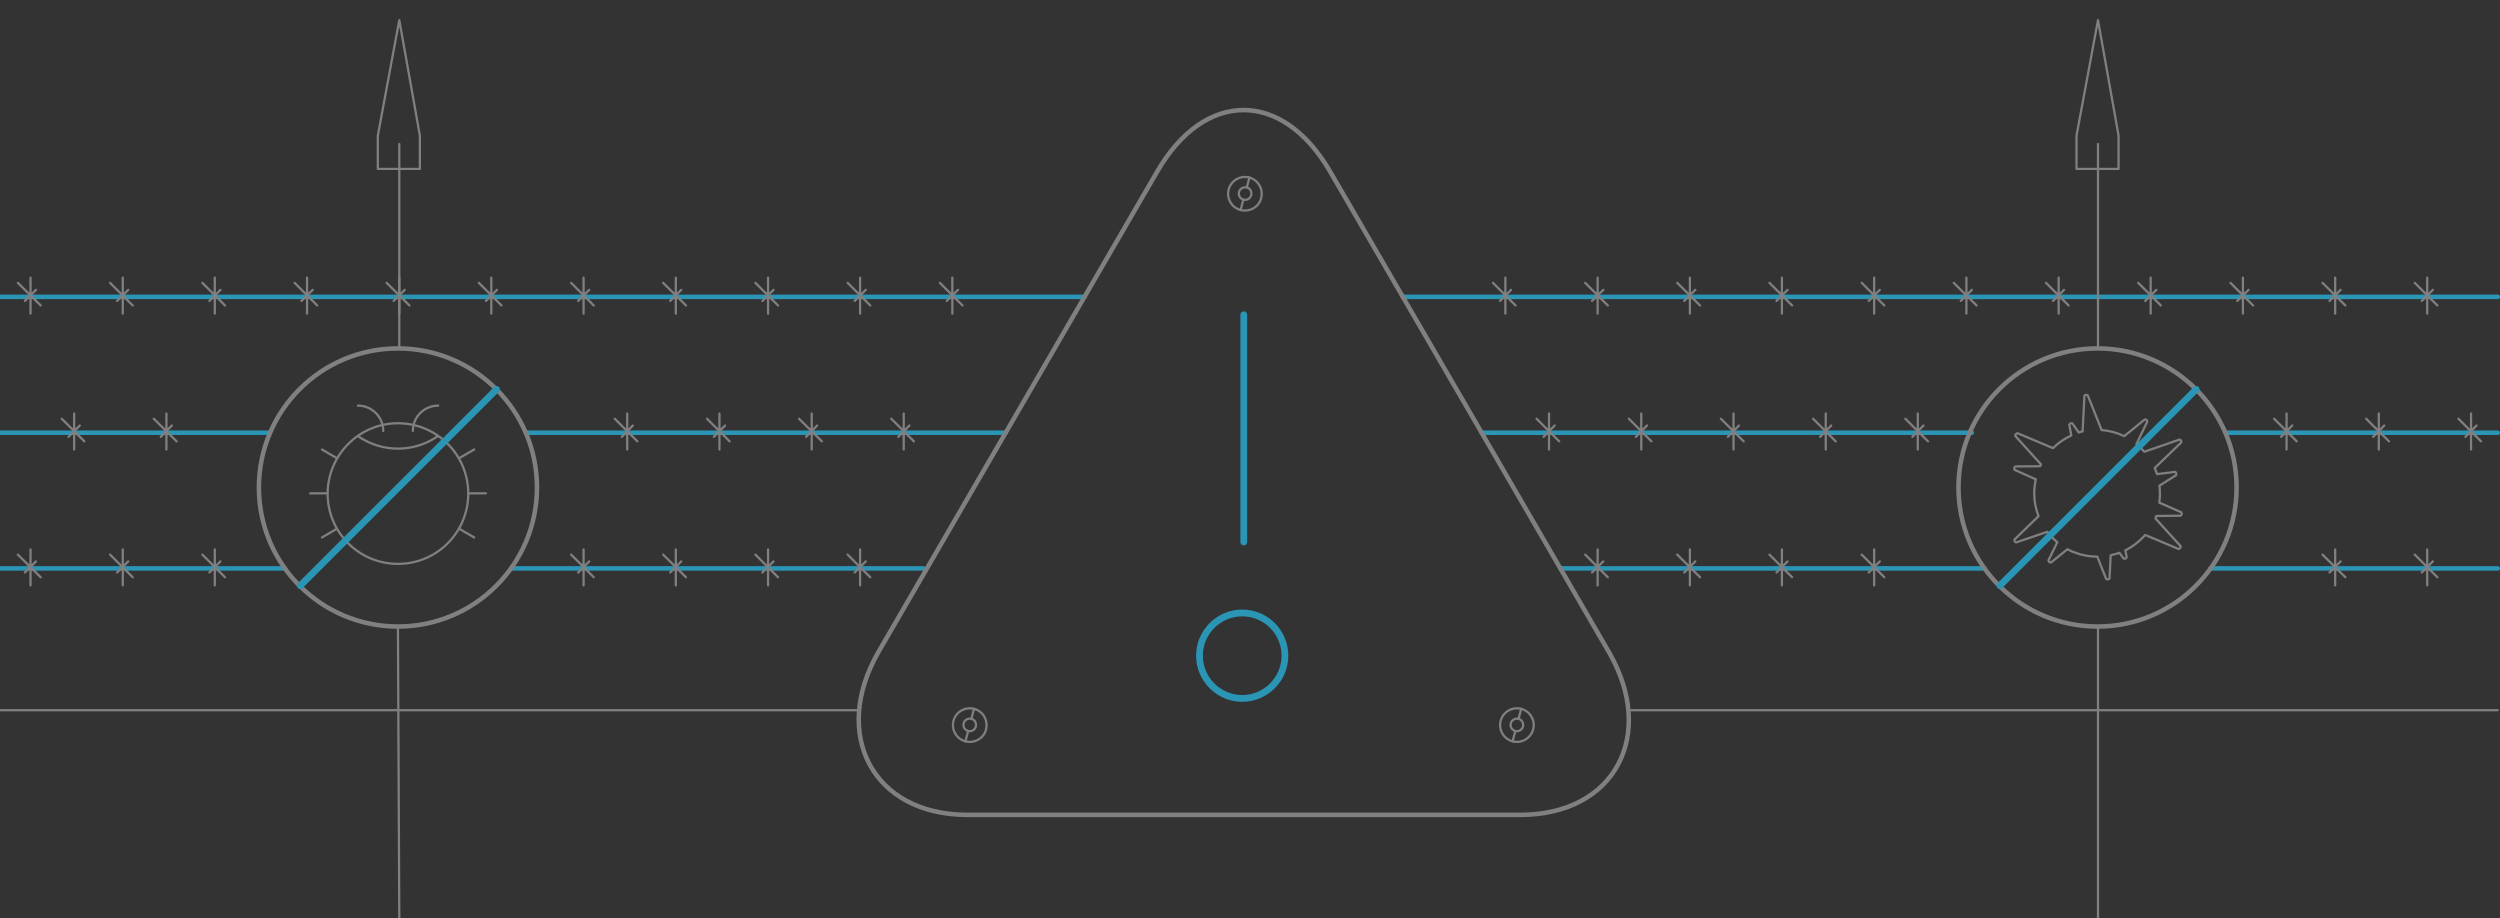<?xml version="1.0" encoding="utf-8"?>
<!-- Generator: Adobe Illustrator 24.3.0, SVG Export Plug-In . SVG Version: 6.00 Build 0)  -->
<svg version="1.1" id="Layer_1" xmlns="http://www.w3.org/2000/svg" xmlns:xlink="http://www.w3.org/1999/xlink" x="0px" y="0px"
	 viewBox="0 0 1105.7 406" style="enable-background:new 0 0 1105.7 406;" xml:space="preserve">
<rect x="0" y="0" width="1105.7" height="406" fill="#333333" stroke="none"/>
<style type="text/css">
	.quarantine0{fill:#FFFFFF;stroke:#808080;stroke-linecap:round;stroke-linejoin:round;stroke-miterlimit:10;}
	.quarantine1{fill:#FFFFFF;stroke:#2b95b6;stroke-width:2;stroke-linecap:round;stroke-linejoin:round;stroke-miterlimit:10;}
	.quarantine2{fill:none;stroke:#808080;stroke-linecap:round;stroke-linejoin:round;stroke-miterlimit:10;}
	.quarantine3{fill:none;stroke:#808080;stroke-width:2;stroke-linecap:round;stroke-linejoin:round;stroke-miterlimit:10;}
	.quarantine4{fill:#FFFFFF;stroke:#2b95b6;stroke-width:3;stroke-linecap:round;stroke-linejoin:round;stroke-miterlimit:10;}
	.quarantine5{fill:none;stroke:#2b95b6;stroke-width:3;stroke-linecap:round;stroke-linejoin:round;stroke-miterlimit:10;}
</style>
<path class="quarantine0" d="M720.2,314.1h384.5"/>
<path class="quarantine0" d="M-0.8,314.1h380.6"/>
<path id="svg-concept" class="quarantine1" d="M977.7,251.4h127"/>
<path id="svg-concept" class="quarantine1" d="M690.1,251.4h187.6"/>
<path id="svg-concept" class="quarantine1" d="M226,251.4h182.3"/>
<path id="svg-concept" class="quarantine1" d="M-0.8,251.4H126"/>
<path class="quarantine2" d="M18,255.3l-10.1-10 M13.5,258.9V243 M11,253.2l4.9-4.9 M58.7,255.3l-10-10 M54.3,258.9V243 M51.8,253.2l4.9-4.9
	 M99.5,255.3l-10-10 M95,258.9V243 M92.6,253.2l4.9-4.9 M262.6,255.3l-10-10 M258.1,258.9V243 M255.7,253.2l4.9-4.9 M303.4,255.3
	l-10.1-10 M298.9,258.9V243 M296.4,253.2l4.9-4.9 M344.1,255.3l-10-10 M339.7,258.9V243 M337.2,253.2l4.9-4.9"/>
<g>
	<path class="quarantine2" d="M384.9,255.3l-10-10 M380.4,258.9V243 M378,253.2l4.9-4.9"/>
</g>
<g>
	<path class="quarantine2" d="M711.1,255.3l-10-10 M706.6,258.9V243 M704.1,253.2l5-4.9"/>
</g>
<g>
	<path class="quarantine2" d="M751.9,255.3l-10.1-10 M747.4,258.9V243 M744.9,253.2l4.9-4.9"/>
</g>
<g>
	<path class="quarantine2" d="M792.6,255.3l-10-10 M788.1,258.9V243 M785.7,253.2l4.9-4.9"/>
</g>
<g>
	<path class="quarantine2" d="M833.4,255.3l-10-10 M828.9,258.9V243 M826.5,253.2l4.9-4.9"/>
</g>
<g>
	<path class="quarantine2" d="M1037.3,255.3l-10.1-10 M1032.8,258.9V243 M1030.3,253.2l4.9-4.9"/>
</g>
<g>
	<path class="quarantine2" d="M1078,255.3l-10-10 M1073.5,258.9V243 M1071.1,253.2l4.9-4.9"/>
</g>
<path id="svg-concept" class="quarantine1" d="M984.3,191.4h120.4"/>
<path id="svg-concept" class="quarantine1" d="M655.3,191.4h216.8"/>
<path id="svg-concept" class="quarantine1" d="M232.6,191.4h212.2"/>
<path id="svg-concept" class="quarantine1" d="M-0.8,191.4h120.2"/>
<path class="quarantine2" d="M37.3,195.2l-10-10 M32.8,198.8v-15.9 M30.3,193.2l5-5 M78.1,195.2l-10.1-10 M73.6,198.8v-15.9 M71.1,193.2
	l4.9-5 M281.9,195.2l-10-10 M277.4,198.8v-15.9 M275,193.2l4.9-5 M322.7,195.2l-10-10 M318.2,198.8v-15.9 M315.7,193.2l5-5
	 M363.5,195.2l-10.1-10 M359,198.8v-15.9 M356.5,193.2l4.9-5"/>
<g>
	<path class="quarantine2" d="M404.2,195.2l-10-10 M399.7,198.8v-15.9 M397.3,193.2l4.9-5"/>
</g>
<g>
	<path class="quarantine2" d="M689.6,195.2l-10-10 M685.1,198.8v-15.9 M682.7,193.2l4.9-5"/>
</g>
<g>
	<path class="quarantine2" d="M730.4,195.2l-10-10 M725.9,198.8v-15.9 M723.5,193.2l4.9-5"/>
</g>
<g>
	<path class="quarantine2" d="M771.2,195.2l-10.1-10 M766.7,198.8v-15.9 M764.2,193.2l4.9-5"/>
</g>
<g>
	<path class="quarantine2" d="M811.9,195.2l-10-10 M807.5,198.8v-15.9 M805,193.2l4.9-5"/>
</g>
<g>
	<path class="quarantine2" d="M852.7,195.2l-10-10 M848.2,198.8v-15.9 M845.8,193.2l4.9-5"/>
</g>
<g>
	<path class="quarantine2" d="M1015.8,195.2l-10-10 M1011.3,198.8v-15.9 M1008.9,193.2l4.9-5"/>
</g>
<g>
	<path class="quarantine2" d="M1056.6,195.2l-10.1-10 M1052.1,198.8v-15.9 M1049.6,193.2l4.9-5"/>
</g>
<g>
	<path class="quarantine2" d="M1097.3,195.2l-10-10 M1092.9,198.8v-15.9 M1090.4,193.2l4.9-5"/>
</g>
<path id="svg-concept" class="quarantine1" d="M620.4,131.3h484.3"/>
<path id="svg-concept" class="quarantine1" d="M-0.8,131.3h480.5"/>
<path class="quarantine2" d="M18,135.1l-10.1-10 M13.5,138.7v-15.9 M11,133.1l4.9-4.9 M58.7,135.1l-10-10 M54.3,138.7v-15.9 M51.8,133.1
	l4.9-4.9 M99.5,135.1l-10-10 M95,138.7v-15.9 M92.6,133.1l4.9-4.9 M140.3,135.1l-10-10 M135.8,138.7v-15.9 M133.3,133.1l5-4.9
	 M181.1,135.1l-10.1-10 M176.6,138.7v-15.9 M174.1,133.1l4.9-4.9 M221.8,135.1l-10-10 M217.3,138.7v-15.9 M214.9,133.1l4.9-4.9
	 M262.6,135.1l-10-10 M258.1,138.7v-15.9 M255.7,133.1l4.9-4.9 M303.4,135.1l-10.1-10 M298.9,138.7v-15.9 M296.4,133.1l4.9-4.9
	 M344.1,135.1l-10-10 M339.7,138.7v-15.9 M337.2,133.1l4.9-4.9"/>
<g>
	<path class="quarantine2" d="M384.9,135.1l-10-10 M380.4,138.7v-15.9 M378,133.1l4.9-4.9"/>
</g>
<g>
	<path class="quarantine2" d="M425.7,135.1l-10-10 M421.2,138.7v-15.9 M418.7,133.1l5-4.9"/>
</g>
<g>
	<path class="quarantine2" d="M670.3,135.1l-10-10 M665.8,138.7v-15.9 M663.4,133.1l4.9-4.9"/>
</g>
<g>
	<path class="quarantine2" d="M711.1,135.1l-10-10 M706.6,138.7v-15.9 M704.1,133.1l5-4.9"/>
</g>
<g>
	<path class="quarantine2" d="M751.9,135.1l-10.1-10 M747.4,138.7v-15.9 M744.9,133.1l4.9-4.9"/>
</g>
<g>
	<path class="quarantine2" d="M792.6,135.1l-10-10 M788.1,138.7v-15.9 M785.7,133.1l4.9-4.9"/>
</g>
<g>
	<path class="quarantine2" d="M833.4,135.1l-10-10 M828.9,138.7v-15.9 M826.5,133.1l4.9-4.9"/>
</g>
<g>
	<path class="quarantine2" d="M874.2,135.1l-10.1-10 M869.7,138.7v-15.9 M867.2,133.1l4.9-4.9"/>
</g>
<g>
	<path class="quarantine2" d="M914.9,135.1l-10-10 M910.5,138.7v-15.9 M908,133.1l4.9-4.9"/>
</g>
<g>
	<path class="quarantine2" d="M955.7,135.1l-10-10 M951.2,138.7v-15.9 M948.8,133.1l4.9-4.9"/>
</g>
<g>
	<path class="quarantine2" d="M996.5,135.1l-10-10 M992,138.7v-15.9 M989.5,133.1l5-4.9"/>
</g>
<g>
	<path class="quarantine2" d="M1037.3,135.1l-10.1-10 M1032.8,138.7v-15.9 M1030.3,133.1l4.9-4.9"/>
</g>
<g>
	<path class="quarantine2" d="M1078,135.1l-10-10 M1073.5,138.7v-15.9 M1071.1,133.1l4.9-4.9"/>
</g>
<g>
	<path class="quarantine2" d="M548.7,92.9c-4-1.1-6.3-5.1-5.3-9.1c1.1-4,5.1-6.3,9.1-5.3c4,1.1,6.3,5.1,5.3,9.1S552.7,93.9,548.7,92.9z"/>
	<path class="quarantine2" d="M550,88.3c-1.5-0.4-2.4-1.9-2-3.4s1.9-2.3,3.4-2s2.3,1.9,2,3.4C552.9,87.9,551.4,88.7,550,88.3z M548.7,92.9
		l1.2-4.6 M551.4,83l1.2-4.5"/>
</g>
<g>
	<path class="quarantine2" d="M669,327.9c-4-1.1-6.3-5.1-5.3-9.1c1.1-4,5.1-6.3,9.1-5.3c4,1.1,6.3,5.1,5.3,9.1
		C677,326.6,672.9,328.9,669,327.9z"/>
	<path class="quarantine2" d="M670.2,323.3c-1.5-0.4-2.4-1.9-2-3.4s1.9-2.3,3.4-2c1.5,0.4,2.3,1.9,2,3.4
		C673.2,322.8,671.6,323.7,670.2,323.3z M669,327.8l1.2-4.5 M671.6,318l1.2-4.5"/>
</g>
<g>
	<path class="quarantine2" d="M427,327.9c-4-1.1-6.3-5.1-5.3-9.1c1.1-4,5.1-6.3,9.1-5.3s6.3,5.1,5.3,9.1S431,328.9,427,327.9z"/>
	<path class="quarantine2" d="M428.2,323.3c-1.5-0.4-2.4-1.9-2-3.4s1.9-2.3,3.4-2s2.3,1.9,2,3.4C431.2,322.8,429.7,323.7,428.2,323.3z
		 M427,327.8l1.2-4.5 M429.6,318l1.2-4.5"/>
</g>
<path class="quarantine2" d="M185.7,74.7h-18.6V60l9.5-51.1l9.1,51.1V74.7z"/>
<path class="quarantine2" d="M176,277.1l0.6,128.9"/>
<path class="quarantine2" d="M176.6,63.7v90.4"/>
<path class="quarantine2" d="M937,74.7h-18.6V60l9.5-51.1L937,60V74.7z"/>
<path class="quarantine2" d="M927.9,277.1V406"/>
<path class="quarantine2" d="M927.9,63.7v90.4"/>
<circle class="quarantine3" cx="927.7" cy="215.6" r="61.5"/>
<path class="quarantine2" d="M955,222.3c0.2-1.3,0.3-2.7,0.3-4c0-1.2-0.1-2.3-0.2-3.5l7.3-4.6c0.3-0.5,0.1-1.2-0.4-1.5l-8,1
	c-0.3-0.9-0.6-1.8-1-2.7l11.7-11.3c0.2-0.6-0.1-1.2-0.7-1.3l-15.6,5.4c-1.1-1.2-2.2-2.4-3.5-3.4l4.8-9.9c0-0.6-0.5-1-1.1-1l-9.1,7.4
	c-3.1-1.5-6.4-2.4-10-2.7l-6.1-15.3c-0.5-0.4-1.1-0.3-1.5,0.1l-0.8,15.8c-0.6,0.1-1.2,0.3-1.7,0.5l-2.8-4c-0.5-0.3-1.2,0-1.4,0.5
	l0.9,4.8c-3,1.4-5.8,3.3-8.1,5.6l-15.7-6.6c-0.6,0.1-1,0.6-1,1.2l11.4,12.6c-0.1,0.3-0.3,0.6-0.4,0.8l-10.9,0.1
	c-0.5,0.3-0.7,0.9-0.4,1.5l9.4,4.2c-0.4,2-0.7,4.1-0.7,6.2c0,3.6,0.7,7,1.9,10.1L891,238.6c-0.2,0.6,0.1,1.2,0.7,1.3l13.8-4.7
	c1.3,1.7,2.8,3.3,4.4,4.6l-3.9,8c0,0.6,0.5,1,1.1,1l7.3-5.9c0.7,0.4,1.4,0.7,2,1l3.4,1.2c2.5,0.7,5.1,1.1,7.8,1.1l3.9,9.8
	c0.4,0.4,1.1,0.3,1.5-0.1l0.5-10.3c1.3-0.3,2.6-0.7,3.9-1.1l1.8,2.5c0.5,0.3,1.2,0,1.4-0.5l-0.6-3.1c3.4-1.7,6.3-4,8.8-6.8l14.7,6.2
	c0.6-0.1,1-0.6,1-1.2l-11.2-12.3c0.2-0.4,0.3-0.7,0.4-1.1l10.7-0.1c0.5-0.3,0.7-0.9,0.4-1.5L955,222.3L955,222.3z"/>
<path id="svg-concept" class="quarantine4" d="M971.3,172.2L884.5,259"/>
<circle class="quarantine3" cx="176" cy="215.6" r="61.5"/>
<path class="quarantine2" d="M207.1,218.2h7.8 M137.2,218.2h7.8 M203,202.7l6.7-3.9 M142.4,237.7l6.7-3.9 M149.1,202.7l-6.7-3.9
	 M209.7,237.7l-6.7-3.9 M176,187.2c17.2,0,31.1,13.9,31.1,31.1s-13.9,31.1-31.1,31.1s-31.1-13.9-31.1-31.1
	C145,201.1,158.9,187.2,176,187.2z M158.2,192.8c10.7,7.5,24.9,7.5,35.6,0 M182.6,190.6c0-6.2,5-11.2,11.2-11.2 M169.5,190.6
	c0-6.2-5-11.2-11.2-11.2"/>
<path id="svg-concept" class="quarantine4" d="M219.6,172.2L132.8,259"/>
<path class="quarantine3" d="M478.6,133.1l33.2-57.2c21-36.3,55.4-36.3,76.5,0l123.4,212.7c20.9,36.4,2.7,71.7-39.2,71.8H427.7
	c-41.9-0.1-60.1-35.7-39.2-72L478.6,133.1"/>
<g>
	<path id="svg-concept" class="quarantine5" d="M550.1,139.2v100.5 M568.3,290c0,10.4-8.5,18.9-18.9,18.9s-18.9-8.5-18.9-18.9
		s8.5-18.9,18.9-18.9C559.9,271.1,568.3,279.6,568.3,290z"/>
	
		<animate  accumulate="none" additive="replace" attributeName="opacity" calcMode="linear" dur="1s" fill="remove" repeatCount="indefinite" restart="always" values="0;1;0">
		</animate>
</g>
</svg>
